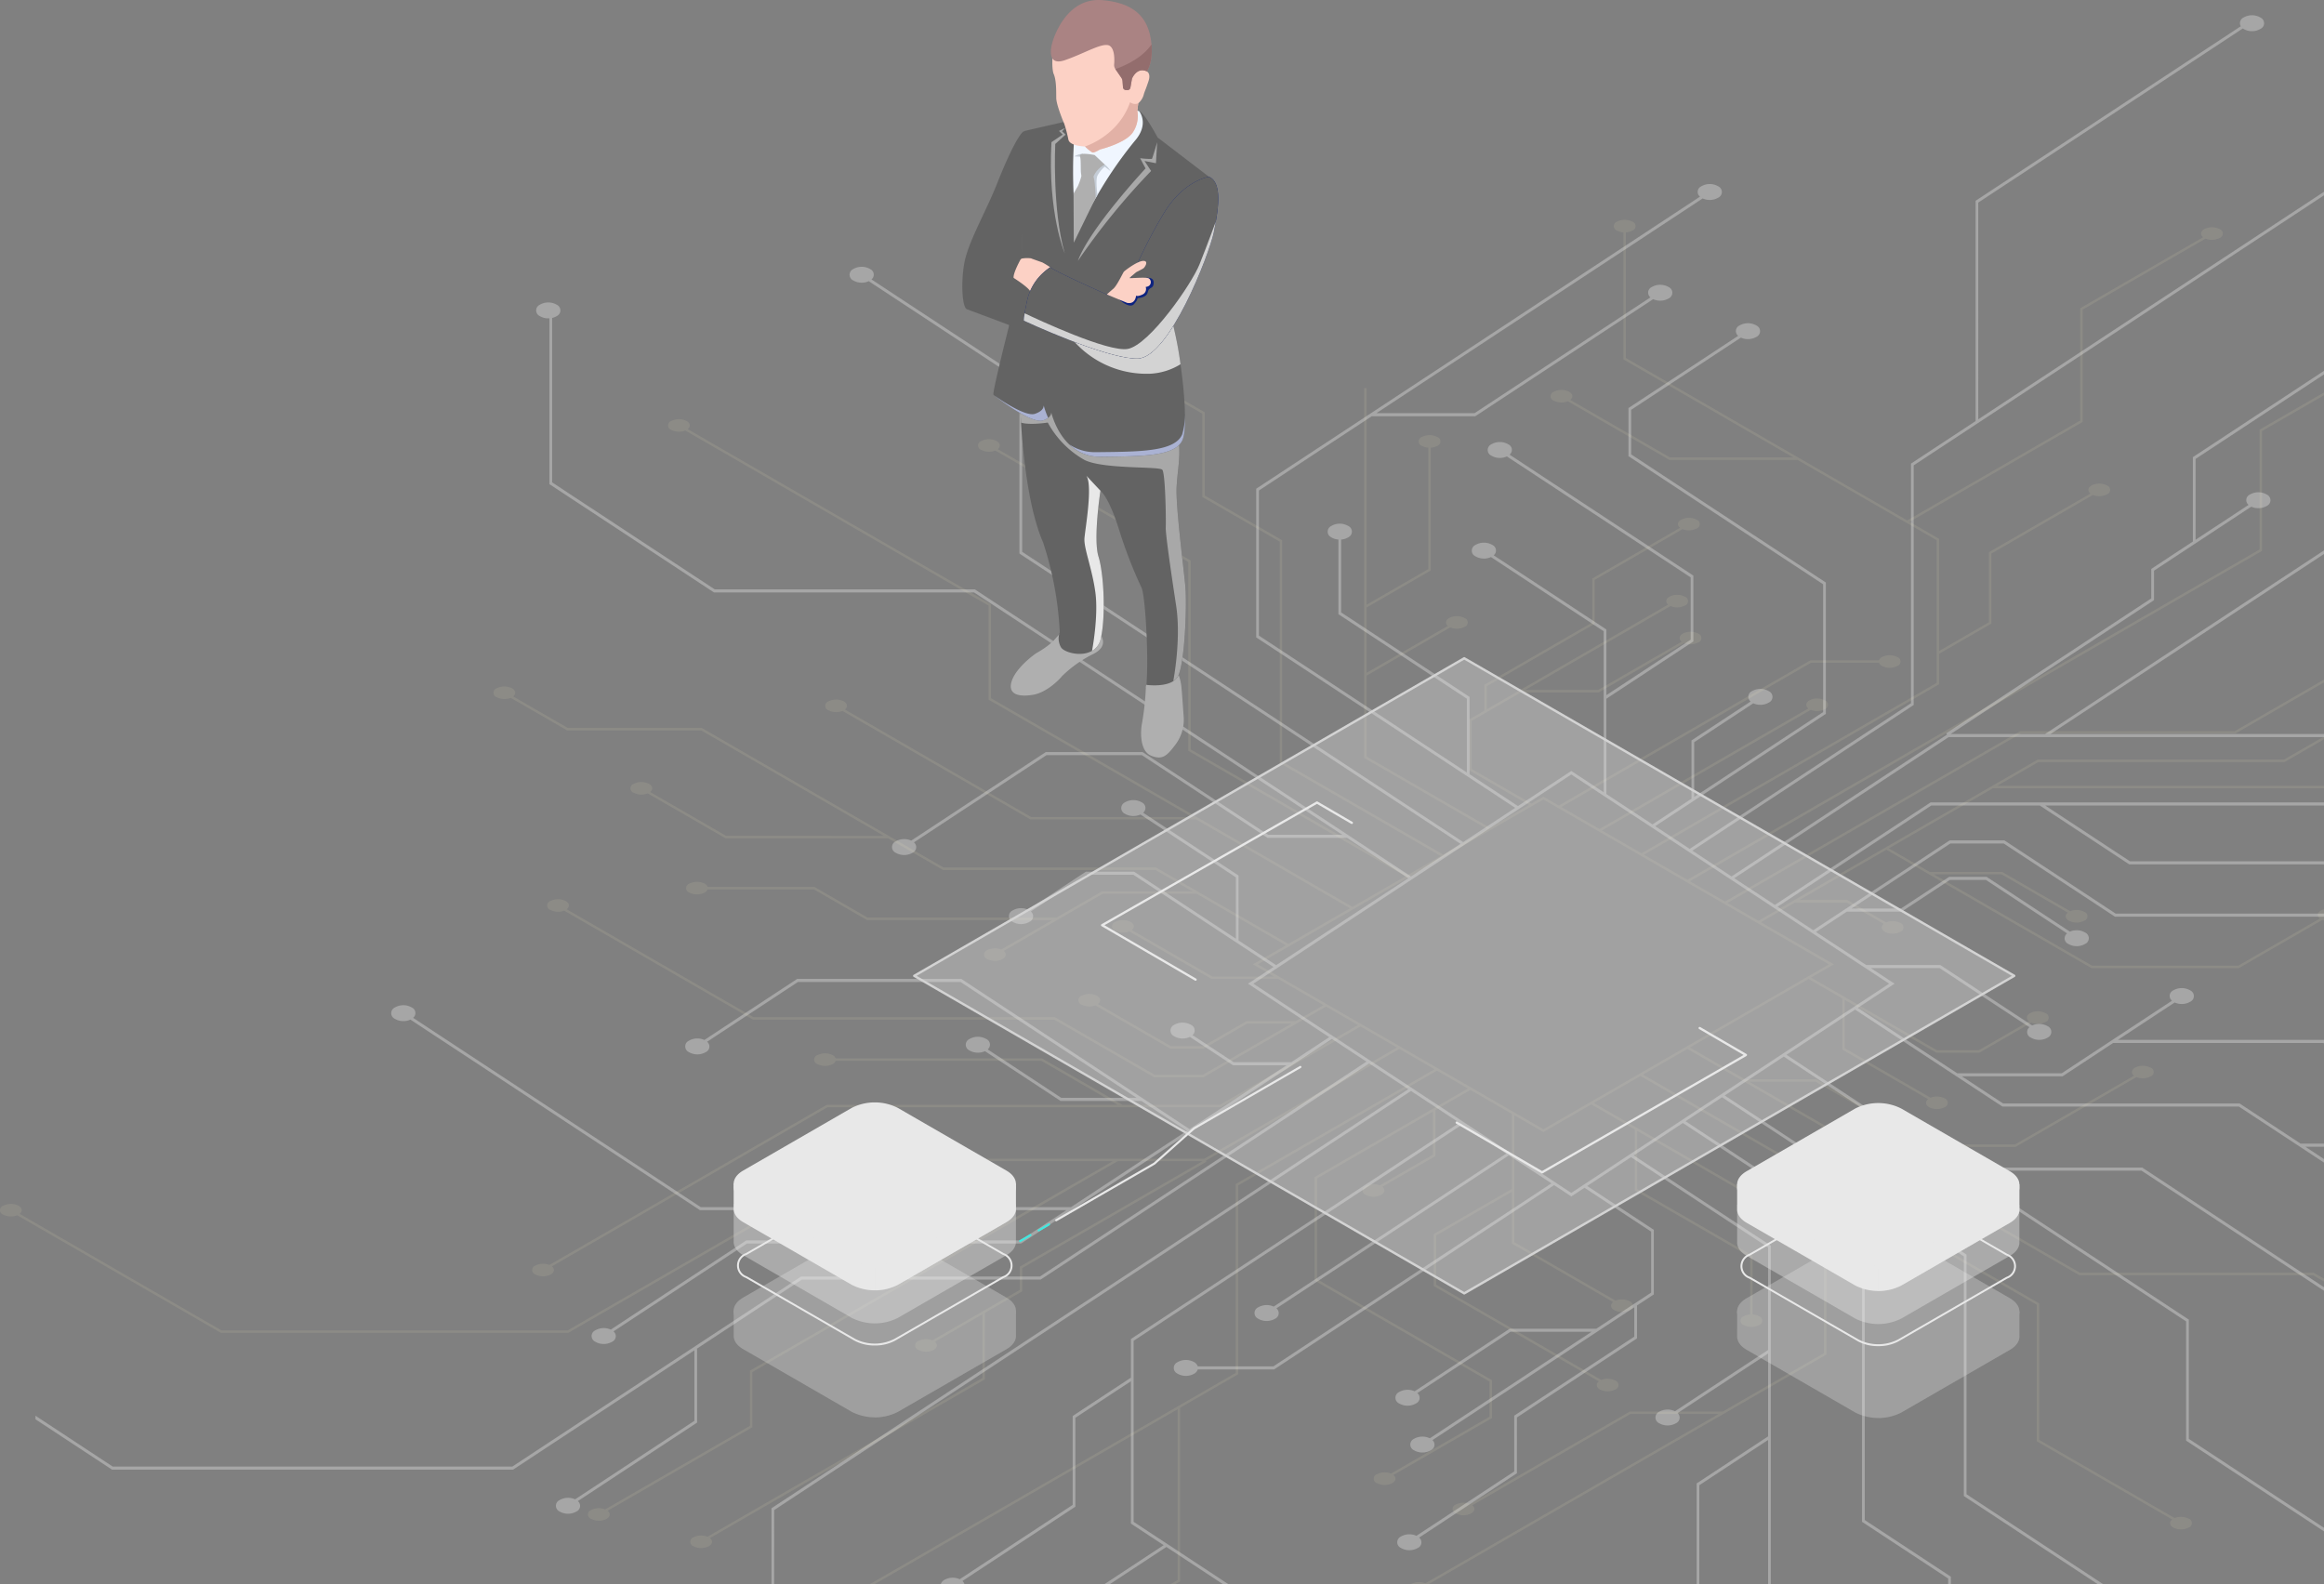 <svg xmlns="http://www.w3.org/2000/svg" width="615.607" height="419.604" viewBox="0 0 615.607 419.604">
  <rect x="0" y="0" width="615.607" height="419.604" fill="#808080" stroke="none"/>
  <g id="Grupo_134867" data-name="Grupo 134867" transform="translate(12461.94 13348)">
    <path id="Trazado_191891" data-name="Trazado 191891" d="M1232.372,53.554a4.468,4.468,0,0,0-4.536,0,1.629,1.629,0,0,0-.7,2.292l-70.244,46.233v58.358L1139.776,171.7l0,63.477-58.619,38.58-9.133-6.011,45.2-29.751V203.2l-.18-.119-51.393-33.824v-11.8l29.065-19.129a4.51,4.51,0,0,0,4.141-.213,1.655,1.655,0,0,0,0-2.985,4.468,4.468,0,0,0-4.536,0,1.614,1.614,0,0,0-.323,2.725l-29.065,19.129v12.745l.18.119,51.393,33.826v33.851L1082.351,260V245.5l15.657-10.3a4.51,4.51,0,0,0,4.141-.213,1.656,1.656,0,0,0,0-2.985,4.463,4.463,0,0,0-4.537,0,1.614,1.614,0,0,0-.323,2.725l-15.657,10.306v15.441l-10.331,6.8-12.215-8.039V233.986l23.04-15.165V201.369l-.179-.119-48.5-31.922a1.615,1.615,0,0,0-.323-2.725,4.465,4.465,0,0,0-4.537,0,1.655,1.655,0,0,0,0,2.985,4.509,4.509,0,0,0,4.141.213l48.682,32.039v16.508l-22.321,14.69v-17.4l-.18-.119-29.675-19.53a1.616,1.616,0,0,0-.322-2.726,4.471,4.471,0,0,0-4.538,0,1.656,1.656,0,0,0,0,2.986,4.516,4.516,0,0,0,4.141.213l29.855,19.648V258.76l-8.58-5.647-14.135,9.3-12.8-8.426V233.514l-.179-.119-33.85-22.278v-19.3a4.027,4.027,0,0,0,1.909-.6,1.655,1.655,0,0,0,0-2.985,4.465,4.465,0,0,0-4.537,0,1.655,1.655,0,0,0,0,2.985,4.024,4.024,0,0,0,1.91.6v19.777l.18.119,33.849,22.277v19.531l-55.088-36.257V178.828l29.877-19.664h27.418l.084-.055,47.047-30.963a4.509,4.509,0,0,0,4.141-.213,1.656,1.656,0,0,0,0-2.986,4.47,4.47,0,0,0-4.537,0,1.616,1.616,0,0,0-.324,2.726l-46.6,30.673H998.165l86.43-56.883a4.509,4.509,0,0,0,4.141-.213,1.656,1.656,0,0,0,0-2.986,4.476,4.476,0,0,0-4.537,0,1.615,1.615,0,0,0-.323,2.726l-117.55,77.367v39.378l.179.119,68.432,45.038-13.774,9.065L904.329,195.061V149.178l-.18-.119-39.732-26.15a1.615,1.615,0,0,0-.323-2.725,4.465,4.465,0,0,0-4.537,0,1.655,1.655,0,0,0,0,2.985,4.51,4.51,0,0,0,4.141.213l39.912,26.268v45.883l.18.119,116.654,76.776-13.113,8.63-115.54-76.044h-68.9l-43.065-28.343V133.116a3.742,3.742,0,0,0,1.246-.5,1.655,1.655,0,0,0,0-2.985,4.47,4.47,0,0,0-4.537,0,1.655,1.655,0,0,0,0,2.985,4.28,4.28,0,0,0,2.573.6v43.929l.18.119,43.41,28.571h68.9l97.536,64.192H969.515l-33.288-21.91H910.585l-.083.055-35.562,23.4a4.513,4.513,0,0,0-4.141.213,1.656,1.656,0,0,0,0,2.986,4.471,4.471,0,0,0,4.537,0,1.615,1.615,0,0,0,.322-2.726l35.12-23.114h25.256l33.289,21.91h21.054l16.237,10.686-35,23.035-9.953-6.55V280.823L936.38,264.184a1.615,1.615,0,0,0-.322-2.726,4.47,4.47,0,0,0-4.537,0,1.656,1.656,0,0,0,0,2.986,4.515,4.515,0,0,0,4.142.213L960.943,281.3v16.246L933.982,279.8H921.215l-.083.055L905.911,289.87a4.511,4.511,0,0,0-4.142.213,1.655,1.655,0,0,0,0,2.985,4.47,4.47,0,0,0,4.537,0,1.615,1.615,0,0,0,.322-2.726l14.779-9.726h12.382L970.9,305.039l-6.741,4.436,21.512,14.158L975.6,330.263H960.361l-10.9-7.174a1.614,1.614,0,0,0-.363-2.693,4.471,4.471,0,0,0-4.537,0,1.655,1.655,0,0,0,0,2.985,4.5,4.5,0,0,0,4.191.187l11.417,7.514h14.183l-25.689,16.906-60.442-39.78H844.73l-.084.055L820.161,324.38a4.512,4.512,0,0,0-4.142.213,1.656,1.656,0,0,0,0,2.986,4.476,4.476,0,0,0,4.537,0,1.615,1.615,0,0,0,.322-2.726l24.045-15.825h43.1l46.617,30.681H914.692l-19.5-12.836a1.615,1.615,0,0,0-.322-2.726,4.47,4.47,0,0,0-4.537,0,1.656,1.656,0,0,0,0,2.987,4.509,4.509,0,0,0,4.141.213L914.5,340.527h21.391l12.055,7.934-30.686,20.2H819.189L743,318.514a1.614,1.614,0,0,0-.322-2.725,4.468,4.468,0,0,0-4.537,0,1.655,1.655,0,0,0,0,2.985,4.511,4.511,0,0,0,4.142.213L819,369.477h97.018l-12.174,8.011H831.246l-.083.054-35.8,23.562a4.512,4.512,0,0,0-4.142.213,1.655,1.655,0,0,0,0,2.985,4.471,4.471,0,0,0,4.537,0,1.615,1.615,0,0,0,.322-2.726l35.359-23.27h72.6l.083-.055,82.268-54.146,9.134,6.012-86.495,56.925H845.771l-.083.055-76.405,50.286H663.432l-20.461-13.466v.946L663.24,438.2H769.476l.083-.054,47.948-31.558v18.678l-31.6,20.8a4.515,4.515,0,0,0-4.142.212,1.656,1.656,0,0,0,0,2.986,4.47,4.47,0,0,0,4.537,0,1.616,1.616,0,0,0,.323-2.726l31.6-20.8V406.227h-.165l27.9-18.366H909.22l.083-.054,86.935-57.217,10.374,6.829L837.926,448.438V468.5h.718V448.911l168.686-111.02,12.819,8.437L933.135,403.6v10.238l-15.427,10.154v23.547l-29.918,19.689a4.513,4.513,0,0,0-4.141.213,2.04,2.04,0,0,0-.867,1.06h6.256a1.839,1.839,0,0,0-.529-.8l29.918-19.69V424.462l14.709-9.682v37.709l8.681,5.714-15.643,10.3h1.436l14.926-9.823L957.46,468.5H958.9l-25.043-16.481V404.07l87.015-57.269,11.669,7.68-61.579,40.527a4.509,4.509,0,0,0-4.141.213,1.655,1.655,0,0,0,0,2.985,4.468,4.468,0,0,0,4.536,0,1.615,1.615,0,0,0,.323-2.726l61.578-40.528,11.266,7.415-73.659,48.478h-20.02a2.028,2.028,0,0,0-.878-1.083,4.469,4.469,0,0,0-4.536,0,1.656,1.656,0,0,0,0,2.986,4.468,4.468,0,0,0,4.536,0,2.038,2.038,0,0,0,.879-1.085h20.211l.084-.054,74.1-48.771,4.549,2.993,3.5-2.3,17.649,11.615v16.166l-14.58,9.6v-.044h-22.88l-.083.054-25.106,16.524a4.511,4.511,0,0,0-4.142.213,1.655,1.655,0,0,0,0,2.985,4.47,4.47,0,0,0,4.538,0,1.615,1.615,0,0,0,.322-2.726l24.664-16.233h21.51l-42.865,28.212a4.5,4.5,0,0,0-4.231.165,1.655,1.655,0,0,0,0,2.985,4.47,4.47,0,0,0,4.537,0,1.614,1.614,0,0,0,.395-2.667l53.466-35.188v7.779L1034.67,423.9v14.781l-25.9,17.046a4.514,4.514,0,0,0-4.142.212,1.656,1.656,0,0,0,0,2.986,4.468,4.468,0,0,0,4.536,0,1.615,1.615,0,0,0,.323-2.726l25.9-17.045V424.375l31.809-20.936v-8.723l4.456-2.932v-17.11l-17.65-11.615,11.6-7.633,36.315,23.9V406.5l-24.66,16.229a4.5,4.5,0,0,0-4.231.165,1.656,1.656,0,0,0,0,2.986,4.472,4.472,0,0,0,4.537,0,1.615,1.615,0,0,0,.4-2.667l23.957-15.766v21.949l-18.927,12.456V468.5h.719V442.32l18.208-11.984V468.5h.718l0-89.646-36.316-23.9,13.023-8.571,47.464,31.239,0,74.4,22.816,15.017V468.5h.718V466.56l-22.816-15.016,0-74.4-47.464-31.239,9.653-6.353,64.056,42.16v63.477l35.414,23.307h1.437l-36.132-23.779V381.241l-64.057-42.158,15.644-10.3,106.576,70.143v31.587l36.525,24.039v-.945l-35.807-23.567V398.457L1153.424,359h47.409l48.344,31.818v-.946l-48.152-31.691H1152.18l-45.386-29.87,18.182-11.965,39.012,25.677h62.641l22.547,14.839v-.946l-4.942-3.252h4.942v-.819h-6.186l-16.168-10.641h-62.641l-10.917-7.186H1179.9l.083-.055,13.359-8.791h55.656l.184.121v-.94h-54.595l15.038-9.9a4.511,4.511,0,0,0,4.142-.213,1.655,1.655,0,0,0,0-2.985,4.47,4.47,0,0,0-4.537,0,1.615,1.615,0,0,0-.322,2.726L1179.7,333.2H1152.02l-26.327-17.327,9.729-6.4-6.259-4.12h18.2l23.788,15.654a1.615,1.615,0,0,0,.322,2.726,4.469,4.469,0,0,0,4.537,0,1.655,1.655,0,0,0,0-2.985,4.512,4.512,0,0,0-4.142-.213l-24.313-16h-19.634l-13.313-8.762,8.188-5.388h14.523l12.768-8.4h9.528l21.517,14.162a1.618,1.618,0,0,0,.266,2.772,4.476,4.476,0,0,0,4.538,0,1.656,1.656,0,0,0,0-2.986,4.524,4.524,0,0,0-4.073-.25L1159.8,281.162h-9.913l-12.768,8.4h-13.086l26.174-17.227h14.133l29.459,19.388h55.375v-.819h-55.183l-29.459-19.388h-14.517l-.084.055L1113.888,295.3l-9.459-6.225,40.733-26.808h28.73l23.7,15.6h51.583v-.819h-51.391l-22.457-14.781h73.848v-.819H1144.97l-.083.055-41.176,27.1-10.745-7.073,56.8-37.383h99.411v-.819h-72.443l72.443-47.679V194.7L1175.3,243.327h-25.01l53.855-35.445V200.07l25.769-16.959a4.509,4.509,0,0,0,4.141-.213,1.655,1.655,0,0,0,0-2.985,4.471,4.471,0,0,0-4.538,0,1.615,1.615,0,0,0-.323,2.726l-14.032,9.235V170.464l34.013-22.385v-.947l-34.732,22.86v22.353l-11.019,7.253v7.812l-54.3,35.735.181.356-57.063,37.556-10.374-6.828,58.619-38.581,0-63.477,108.683-71.529V99.7l-91.57,60.267V102.552l70.085-46.126c.049.038.088.079.143.115a4.468,4.468,0,0,0,4.536,0A1.656,1.656,0,0,0,1232.372,53.554Zm-98.386,255.918-84.2,55.416-84.2-55.414,84.2-55.416Z" transform="translate(-13095.51 -13396.895)" fill="#afafaf" opacity="0.8"/>
    <path id="Trazado_191892" data-name="Trazado 191892" d="M1324.077,145.715l-17.062,9.852v31.74l-151.565,87.5-11.517-6.649,78.183-45.139v-8.07l13.861-8V188.39l26.879-15.52a4.563,4.563,0,0,0,3.722-.167,1.243,1.243,0,0,0,0-2.354,4.509,4.509,0,0,0-4.077,0c-1.015.586-1.106,1.5-.29,2.148l-26.88,15.52v18.56l-13.215,7.63V184.487l-.161-.093-7.639-4.41,45.831-26.461V123.765l32.559-18.8a4.56,4.56,0,0,0,3.723-.167,1.243,1.243,0,0,0,0-2.354,4.509,4.509,0,0,0-4.077,0c-1.015.586-1.106,1.5-.29,2.148l-32.559,18.8v29.758l-45.831,26.46-74.511-43.02V103.3a3.991,3.991,0,0,0,1.716-.469,1.243,1.243,0,0,0,0-2.354,4.509,4.509,0,0,0-4.077,0,1.243,1.243,0,0,0,0,2.354,3.99,3.99,0,0,0,1.715.469v33.66l.161.093,44.819,25.876H1150.83l-26.41-15.249c.815-.651.724-1.562-.29-2.148a4.509,4.509,0,0,0-4.077,0,1.243,1.243,0,0,0,0,2.354,4.559,4.559,0,0,0,3.722.167l26.882,15.521h33.938v-.009l36.875,21.29V222.65l-78.183,45.139-10.483-6.052,55.327-31.945a4.557,4.557,0,0,0,3.721-.167,1.243,1.243,0,0,0,0-2.354,4.505,4.505,0,0,0-4.077,0c-1.015.585-1.106,1.5-.29,2.148l-55.328,31.944-10.122-5.844,66.184-38.21H1206.2a1.654,1.654,0,0,0,.789.855,4.508,4.508,0,0,0,4.077,0,1.243,1.243,0,0,0,0-2.354,4.509,4.509,0,0,0-4.077,0,1.663,1.663,0,0,0-.789.855h-18.161l-.075.044-66.581,38.439-4.086-2.359-.161.092-2.983,1.723-15.857-9.155V232.708l13.1-7.565v.035h20.557l22.632-13.067a4.557,4.557,0,0,0,3.721-.168,1.242,1.242,0,0,0,0-2.353,4.507,4.507,0,0,0-4.076,0c-1.016.586-1.107,1.5-.291,2.148l-22.159,12.795h-19.324l38.512-22.236a4.544,4.544,0,0,0,3.8-.13,1.242,1.242,0,0,0,0-2.353,4.5,4.5,0,0,0-4.077,0c-.99.571-1.108,1.455-.356,2.1L1102.3,229.65V223.52l28.581-16.5V195.368l23.271-13.434a4.561,4.561,0,0,0,3.721-.168,1.242,1.242,0,0,0,0-2.353,4.5,4.5,0,0,0-4.077,0c-1.015.585-1.106,1.5-.29,2.148L1130.24,195v11.65l-28.582,16.5v6.877l-4,2.312v13.486l15.856,9.155-10.419,6.016-32.63-18.839V220.737l22.156-12.791a4.541,4.541,0,0,0,3.8-.13,1.242,1.242,0,0,0,0-2.353,4.506,4.506,0,0,0-4.076,0c-.991.571-1.108,1.455-.356,2.1l-21.525,12.427v-17.3l17.007-9.817V160.33a4.006,4.006,0,0,0,1.716-.47,1.243,1.243,0,0,0,0-2.354,4.508,4.508,0,0,0-4.077,0,1.243,1.243,0,0,0,0,2.354,4.007,4.007,0,0,0,1.716.47V192.5l-16.361,9.444V144.562h-.645l0,97.964,32.628,18.839-11.7,6.755L1048.1,243.5V184.859l-20.5-11.836V150.967l-18.1-10.451c.815-.651.724-1.563-.29-2.149a4.508,4.508,0,0,0-4.077,0,1.243,1.243,0,0,0,0,2.354,4.557,4.557,0,0,0,3.721.167l18.1,10.451V173.4l20.5,11.835v58.64l42.644,24.622-8.671,5.007-57.555-33.23V190.239l-.161-.093-50.945-29.413c.817-.651.726-1.563-.29-2.149a4.506,4.506,0,0,0-4.076,0,1.242,1.242,0,0,0,0,2.354,4.561,4.561,0,0,0,3.721.168l51.106,29.505v50.032l.161.093,57.392,33.137-14.054,8.114L970.968,226.7V201.806l-.161-.093L890.64,155.427c.815-.651.725-1.563-.29-2.148a4.5,4.5,0,0,0-4.077,0,1.242,1.242,0,0,0,0,2.353,4.557,4.557,0,0,0,3.721.168l80.329,46.377v24.9l.161.093,53.7,31H981.588L932.278,229.7c.817-.651.726-1.563-.29-2.149a4.506,4.506,0,0,0-4.076,0,1.242,1.242,0,0,0,0,2.354,4.557,4.557,0,0,0,3.721.167l49.783,28.743H1025.3l40.78,23.544-16.335,9.432-35.052-20.238H958.41l-64.015-36.959H858.882L844.4,226.235c.815-.651.724-1.562-.29-2.148a4.508,4.508,0,0,0-4.077,0,1.243,1.243,0,0,0,0,2.354,4.561,4.561,0,0,0,3.721.167l14.952,8.632h35.513l48.371,27.927H900.812l-20.121-11.617c.815-.651.724-1.563-.29-2.149a4.509,4.509,0,0,0-4.077,0,1.243,1.243,0,0,0,0,2.354,4.562,4.562,0,0,0,3.721.168l20.594,11.889h43.072l14.526,8.386h56.282l9.808,5.663H1000.4l-.074.043-12,6.93H938.317l-14.107-8.144H895.923a1.652,1.652,0,0,0-.789-.853,4.506,4.506,0,0,0-4.076,0,1.242,1.242,0,0,0,0,2.353,4.5,4.5,0,0,0,4.076,0,1.652,1.652,0,0,0,.789-.853h28.114l14.106,8.144h49.062l-13.512,7.8a4.559,4.559,0,0,0-3.722.167,1.243,1.243,0,0,0,0,2.354,4.509,4.509,0,0,0,4.077,0c1.015-.586,1.106-1.5.291-2.148l26.234-15.148h24.872l23.653,13.657-8.741,5.046.485.28,5.139,2.967h-16.349l-21.372-12.34c.815-.651.724-1.563-.291-2.148a4.5,4.5,0,0,0-4.076,0,1.242,1.242,0,0,0,0,2.353,4.559,4.559,0,0,0,3.72.168L1029.46,301.1h17.64l11.962,6.906-7.356,4.248h-13.048l-.075.043-11.4,6.58h-8.561l-19.333-11.161c.867-.653.8-1.588-.238-2.185a4.5,4.5,0,0,0-4.077,0,1.242,1.242,0,0,0,0,2.353,4.571,4.571,0,0,0,3.658.2l19.818,11.441h8.906l.075-.043,11.4-6.58h11.756l-23.516,13.577h-12.7L987.906,311.2H908.087l-49.51-28.584c.857-.652.782-1.582-.249-2.178a4.506,4.506,0,0,0-4.076,0,1.242,1.242,0,0,0,0,2.354,4.561,4.561,0,0,0,3.669.191l49.991,28.863h79.819l26.469,15.28h13.045l.074-.043,32.391-18.7,8.5,4.905-36.6,21.131H1005.8l-21.3-12.3H929.842a1.652,1.652,0,0,0-.789-.853,4.506,4.506,0,0,0-4.076,0,1.242,1.242,0,0,0,0,2.353,4.5,4.5,0,0,0,4.076,0,1.653,1.653,0,0,0,.789-.853h54.483l20.177,11.65H927.484l-.074.043-73.4,42.377a4.561,4.561,0,0,0-3.721.167,1.242,1.242,0,0,0,0,2.354,4.506,4.506,0,0,0,4.076,0c1.015-.586,1.107-1.5.291-2.148l73-42.147h104.123l.075-.043,37-21.36,9.654,5.573L1027.471,348.7H937.607l-.074.043-78.692,45.433H767.153l-53.471-30.872c.815-.651.724-1.562-.291-2.148a4.506,4.506,0,0,0-4.076,0,1.242,1.242,0,0,0,0,2.354,4.556,4.556,0,0,0,3.721.167l53.944,31.145h92.034l.076-.044,78.69-45.433h65.458L907.122,404.84v14.608L868.78,441.584a4.554,4.554,0,0,0-3.72.168,1.242,1.242,0,0,0,0,2.353,4.5,4.5,0,0,0,4.076,0c1.016-.586,1.106-1.5.29-2.148l38.34-22.135V405.213l96.765-55.866H1027l-48.386,27.937v6.157L955.46,396.808a4.557,4.557,0,0,0-3.721.167,1.242,1.242,0,0,0,0,2.354,4.506,4.506,0,0,0,4.076,0c1.016-.586,1.107-1.5.291-2.149l12.606-7.278v16.873l-72.83,42.049a4.561,4.561,0,0,0-3.721.167,1.242,1.242,0,0,0,0,2.354,4.507,4.507,0,0,0,4.076,0c1.016-.586,1.107-1.5.29-2.148l72.832-42.049V389.529l9.9-5.716v-6.157l48.784-28.166-.161-.28,51.271-29.6,9.32,5.381L1035.8,355.4V405.43l-96.871,55.927h1.292l80.2-46.3V460.3l-1.828,1.055h1.292l1.18-.682v-46l15.376-8.876V355.771l52.669-30.409,8.206,4.738-40.614,23.448v27.428l.161.093,46.177,26.66v9.3l-26.116,15.076a4.563,4.563,0,0,0-3.72.168,1.243,1.243,0,0,0,0,2.354,4.509,4.509,0,0,0,4.077,0c1.015-.586,1.106-1.5.29-2.149l26.115-15.076V407.355l-.161-.093L1057.356,380.6V353.921l30.687-17.716V347.63l-14.069,8.122a4.554,4.554,0,0,0-3.72.168,1.242,1.242,0,0,0,0,2.353,4.5,4.5,0,0,0,4.076,0c1.015-.586,1.106-1.5.291-2.148L1088.689,348V335.832l9.282-5.359,10.975,6.336v19.9l-20.7,11.952v13.758l.162.093,43.579,25.16c-.815.651-.724,1.563.29,2.149a4.505,4.505,0,0,0,4.077,0,1.242,1.242,0,0,0,0-2.353,4.557,4.557,0,0,0-3.721-.168l-43.741-25.253V369.033l20.055-11.578V371.17l26.823,15.487c-.814.651-.723,1.562.292,2.148a4.508,4.508,0,0,0,4.077,0,1.242,1.242,0,0,0,0-2.353,4.552,4.552,0,0,0-3.721-.168L1109.591,370.8V337.182l7.707,4.45.162-.092L1130,334.3l11.5,6.641v16.14l30.574,17.652v15.214a3.99,3.99,0,0,0-1.716.47,1.242,1.242,0,0,0,0,2.353,4.5,4.5,0,0,0,4.077,0,1.242,1.242,0,0,0,0-2.353,3.991,3.991,0,0,0-1.716-.47V374.36l-30.576-17.652V341.314l49.5,28.577v30.292l-26.845,15.5h-24.635l-.074.043-42.272,24.407a4.557,4.557,0,0,0-3.721.167,1.243,1.243,0,0,0,0,2.354,4.508,4.508,0,0,0,4.077,0c1.015-.586,1.106-1.5.29-2.148l41.874-24.177h23.342l-77.656,44.835a4.557,4.557,0,0,0-3.721.168c-.015.009-.024.02-.039.028h4.715l105.311-60.8V369.518l-.161-.093-61.485-35.5,12.373-7.144L1248,387.39v36.165l35.86,20.7c-.815.651-.724,1.562.29,2.148a4.508,4.508,0,0,0,4.077,0,1.243,1.243,0,0,0,0-2.354,4.561,4.561,0,0,0-3.721-.168l-35.861-20.7V387.016l-.162-.093-104.812-60.514,11.78-6.8,103.813,59.937h61.91l2.906,1.677v-.745l-2.732-1.578h-61.91L1171.8,328.3h17.626l29.91,17.268h23.038l.075-.043L1274.4,327.08a4.557,4.557,0,0,0,3.721-.168,1.243,1.243,0,0,0,0-2.354,4.509,4.509,0,0,0-4.077,0c-1.015.586-1.106,1.5-.29,2.149L1242.2,344.924H1219.51l-29.91-17.268h-18.917l-14.588-8.423,31.446-18.155,8.942,5.162v13.551l22.716,13.115c-.815.651-.724,1.562.29,2.148a4.509,4.509,0,0,0,4.077,0,1.243,1.243,0,0,0,0-2.354,4.562,4.562,0,0,0-3.721-.167l-22.716-13.115V306.614l24.224,13.986h11.471l.075-.043,13.677-7.9a4.562,4.562,0,0,0,3.72-.168,1.243,1.243,0,0,0,0-2.354,4.508,4.508,0,0,0-4.077,0c-1.015.586-1.106,1.5-.29,2.149l-13.278,7.666h-11.125l-33.34-19.249,6.056-3.5-.484-.281-18.845-10.879,9.05-5.225h13.686l9.793,5.655c-.78.648-.675,1.544.327,2.123a4.5,4.5,0,0,0,4.076,0,1.242,1.242,0,0,0,0-2.353,4.546,4.546,0,0,0-3.764-.147l-10.259-5.922h-12.742l23.08-13.326,54.306,31.354h39.076l.075-.043,22-12.7a4.251,4.251,0,0,0,.455.127v-2.97a3.5,3.5,0,0,0-.811.321c-1.015.586-1.106,1.5-.29,2.148l-21.6,12.473h-38.73l-41.882-24.181h17.926L1256.21,283.5c-.815.651-.724,1.563.29,2.148a4.5,4.5,0,0,0,4.077,0,1.242,1.242,0,0,0,0-2.353,4.557,4.557,0,0,0-3.721-.168l-18-10.39h-19.217l-10.833-6.255,27.57-15.917h87.7v-.646H1237.5l10.936-6.314h65.227l.075-.043,10.341-5.971v-.746l-10.589,6.113h-65.226l-.075.043-73.919,42.677-8.205-4.737,77.713-44.867h56.835l.075-.043,23.392-13.506v-.745l-23.639,13.648H1243.6l-.075.043-78.112,45.1-9.32-5.381,151.563-87.506v-31.74l16.417-9.479ZM1192.953,297.209,1117.3,340.887l-75.65-43.676,75.652-43.678Z" transform="translate(-13170.41 -13389.754)" fill="#fff2bf" opacity="0.1"/>
    <g id="Grupo_134800" data-name="Grupo 134800" transform="translate(-12219.764 -13173.615)" opacity="0.67">
      <path id="Trazado_192093" data-name="Trazado 192093" d="M1064.43,369.063,918.739,284.948l145.686-84.112,145.69,84.115L1071.259,365.12Z" transform="translate(-918.739 -200.836)" fill="#e8e8e8" opacity="0.477" style="isolation: isolate"/>
    </g>
    <g id="Grupo_134801" data-name="Grupo 134801" transform="translate(-12220.078 -13173.93)">
      <path id="Trazado_192094" data-name="Trazado 192094" d="M1064.47,369.416a.3.3,0,0,1-.156-.042L918.624,285.261a.313.313,0,0,1-.115-.428.309.309,0,0,1,.115-.116L1064.309,200.6a.317.317,0,0,1,.313,0l145.69,84.115a.314.314,0,0,1,0,.544l-145.685,84.112A.3.3,0,0,1,1064.47,369.416ZM919.408,284.989l145.062,83.749,145.058-83.751-145.062-83.748Z" transform="translate(-918.466 -200.563)" fill="#d3d3d3"/>
    </g>
    <path id="Trazado_191914" data-name="Trazado 191914" d="M986.729,281.252a.309.309,0,0,1-.153-.042L961.84,266.8a.3.3,0,0,1,0-.525l56.911-32.487a.3.3,0,0,1,.3,0l9.228,5.376a.3.3,0,0,1,.108.415.3.3,0,0,1-.415.109L1018.9,234.4l-56.3,32.139,24.282,14.148a.3.3,0,0,1-.153.566Z" transform="translate(-13131.985 -13369.458)" fill="#e8e8e8"/>
    <path id="Trazado_191915" data-name="Trazado 191915" d="M1066.154,324.446a.3.3,0,0,1-.153-.041l-22.612-13.177a.3.3,0,1,1,.306-.524l22.46,13.087,53.381-30.745-11.778-6.862a.3.3,0,1,1,.305-.524l12.232,7.125a.306.306,0,0,1,0,.526l-53.988,31.095A.313.313,0,0,1,1066.154,324.446Z" transform="translate(-13119.611 -13361.587)" fill="#e8e8e8"/>
    <path id="Trazado_191916" data-name="Trazado 191916" d="M951.423,335.746a.282.282,0,0,1-.141-.526l25.976-14.986,10.506-9.329,28.193-16.283a.282.282,0,1,1,.283.488L988.1,311.359l-10.507,9.33-26.025,15.019A.281.281,0,0,1,951.423,335.746Z" transform="translate(-13133.586 -13360.227)" fill="#e8e8e8"/>
    <path id="Trazado_191917" data-name="Trazado 191917" d="M947.406,332.935a.282.282,0,0,1-.142-.526L950,330.825a.282.282,0,0,1,.283.488l-2.735,1.584A.288.288,0,0,1,947.406,332.935Z" transform="translate(-13134.196 -13354.732)" fill="#42e8e0"/>
    <path id="Trazado_191918" data-name="Trazado 191918" d="M943.137,335.391a.282.282,0,0,1-.142-.526l2.735-1.584a.282.282,0,1,1,.283.488l-2.735,1.584A.288.288,0,0,1,943.137,335.391Z" transform="translate(-13134.844 -13354.36)" fill="#42e8e0"/>
    <g id="Grupo_134768" data-name="Grupo 134768" transform="translate(-12267.605 -13055.981)">
      <g id="Grupo_134760" data-name="Grupo 134760" transform="translate(0 33.647)" opacity="0.3">
        <path id="Trazado_192241" data-name="Trazado 192241" d="M951.974,357.645V351.13l-1.8-1c-.509,3.075-4.128,5.1-7.153,5.523l-20.6,12.048-8.993,3.248-28.7-14.813.663-.384c-2.453-1.145-3.774-3.766-5.1-6.158l-1.933,1.153-1.148.322v6.682h0c0,1.277.842,2.553,2.526,3.525l28.756,16.6a13.513,13.513,0,0,0,12.212,0l28.756-16.6c1.656-.957,2.5-2.208,2.525-3.463,0-.056,0-.113,0-.168Z" transform="translate(-877.201 -329.545)" fill="#e8e8e8"/>
        <path id="Trazado_192242" data-name="Trazado 192242" d="M938.094,355.568l-20.6,12.048-7.827,2.826v8.81a12.485,12.485,0,0,0,6.107-1.458l28.756-16.6c1.656-.957,2.5-2.208,2.525-3.463,0-.056,0-.113,0-.168h0v-6.515l-1.647-.916h-.172C944.668,353.159,941.091,355.15,938.094,355.568Z" transform="translate(-872.275 -329.463)" fill="#e8e8e8" opacity="0.3"/>
        <g id="Grupo_134758" data-name="Grupo 134758" transform="translate(0.001)">
          <path id="Trazado_192243" data-name="Trazado 192243" d="M908.482,373.9l-28.756-16.6c-3.367-1.944-3.367-5.107,0-7.051l28.754-16.6a13.514,13.514,0,0,1,12.212,0l28.757,16.6c3.366,1.944,3.366,5.107,0,7.05l-28.756,16.6A13.514,13.514,0,0,1,908.482,373.9Z" transform="translate(-877.202 -332.186)" fill="#e8e8e8"/>
        </g>
        <g id="Grupo_134759" data-name="Grupo 134759" transform="translate(0.001)" opacity="0.3">
          <path id="Trazado_192244" data-name="Trazado 192244" d="M908.482,373.9l-28.756-16.6c-3.367-1.944-3.367-5.107,0-7.051l28.754-16.6a13.514,13.514,0,0,1,12.212,0l28.757,16.6c3.366,1.944,3.366,5.107,0,7.05l-28.756,16.6A13.514,13.514,0,0,1,908.482,373.9Z" transform="translate(-877.202 -332.186)" fill="#e8e8e8"/>
        </g>
      </g>
      <g id="Grupo_134767" data-name="Grupo 134767">
        <g id="Grupo_134766" data-name="Grupo 134766">
          <path id="Trazado_192245" data-name="Trazado 192245" d="M914.471,364.461a11.085,11.085,0,0,1-5.42-1.295l-28.756-16.6a3.474,3.474,0,0,1,0-6.549l28.755-16.6a12,12,0,0,1,10.84,0l28.756,16.6a3.473,3.473,0,0,1,0,6.549l-28.756,16.6A11.083,11.083,0,0,1,914.471,364.461Zm0-41.845a10.571,10.571,0,0,0-5.168,1.235l-28.756,16.6a2.983,2.983,0,0,0,0,5.676l28.756,16.6a11.429,11.429,0,0,0,10.334,0l28.756-16.6a2.984,2.984,0,0,0,0-5.676l-28.756-16.6A10.571,10.571,0,0,0,914.469,322.616Z" transform="translate(-877.083 -300.066)" fill="#e8e8e8"/>
          <g id="Grupo_134765" data-name="Grupo 134765">
            <path id="Trazado_192246" data-name="Trazado 192246" d="M951.974,336.469v-9.846l-1.8-1c-.509,3.074-4.128,5.1-7.153,5.521l-20.6,12.05-8.993,3.247-28.7-14.813.663-.382c-2.453-1.146-3.774-3.767-5.1-6.158l-1.933,1.152-1.148.322v10.014h0c0,1.276.842,2.552,2.526,3.524l28.756,16.6a13.514,13.514,0,0,0,12.212,0l28.756-16.6c1.656-.956,2.5-2.208,2.525-3.463,0-.056,0-.112,0-.168Z" transform="translate(-877.201 -299.616)" fill="#e8e8e8" opacity="0.4"/>
            <g id="Grupo_134764" data-name="Grupo 134764">
              <g id="Grupo_134763" data-name="Grupo 134763">
                <path id="Trazado_192247" data-name="Trazado 192247" d="M951.974,328.431v-6.515l-1.8-1c-.509,3.075-4.128,5.1-7.153,5.521l-20.6,12.05-8.993,3.247-28.7-14.811.663-.384c-2.453-1.146-3.774-3.767-5.1-6.158l-1.933,1.152-1.148.324v6.681h0c0,1.276.842,2.553,2.526,3.526l28.756,16.6a13.521,13.521,0,0,0,12.212,0l28.756-16.6c1.656-.956,2.5-2.207,2.525-3.463,0-.055,0-.112,0-.168Z" transform="translate(-877.201 -300.331)" fill="#e8e8e8"/>
                <path id="Trazado_192248" data-name="Trazado 192248" d="M938.094,326.353l-20.6,12.05-7.827,2.826v8.809a12.485,12.485,0,0,0,6.107-1.457l28.756-16.6c1.656-.956,2.5-2.207,2.525-3.463,0-.055,0-.112,0-.168l0,0v-6.515l-1.647-.916h-.172C944.668,323.944,941.091,325.936,938.094,326.353Z" transform="translate(-872.275 -300.249)" fill="#e8e8e8" opacity="0.3"/>
                <g id="Grupo_134761" data-name="Grupo 134761" transform="translate(0.001)">
                  <path id="Trazado_192249" data-name="Trazado 192249" d="M908.482,344.683l-28.756-16.6c-3.367-1.944-3.367-5.107,0-7.051l28.754-16.6a13.52,13.52,0,0,1,12.213,0l28.756,16.6c3.366,1.944,3.366,5.107,0,7.051l-28.756,16.6A13.513,13.513,0,0,1,908.482,344.683Z" transform="translate(-877.202 -302.972)" fill="#e8e8e8"/>
                </g>
                <g id="Grupo_134762" data-name="Grupo 134762" transform="translate(0.003 21.99)">
                  <path id="Trazado_192250" data-name="Trazado 192250" d="M949.449,325.185l-28.756,16.6a13.513,13.513,0,0,1-12.212,0l-28.755-16.6a4.539,4.539,0,0,1-2.495-3.12c-.2,1.409.632,2.856,2.495,3.931l28.755,16.6a13.514,13.514,0,0,0,12.212,0L949.449,326c1.861-1.076,2.692-2.523,2.495-3.931A4.539,4.539,0,0,1,949.449,325.185Z" transform="translate(-877.203 -322.065)" fill="#e8e8e8"/>
                </g>
              </g>
            </g>
          </g>
        </g>
      </g>
    </g>
    <g id="Grupo_134789" data-name="Grupo 134789" transform="translate(-12001.798 -13055.809)">
      <g id="Grupo_134781" data-name="Grupo 134781" transform="translate(0 33.647)" opacity="0.3">
        <path id="Trazado_192261" data-name="Trazado 192261" d="M1182.761,357.795v-6.514l-1.8-1c-.509,3.075-4.128,5.1-7.153,5.523l-20.6,12.048-8.993,3.248-28.7-14.813.663-.382c-2.453-1.146-3.774-3.767-5.1-6.158l-1.933,1.152-1.148.322V357.9h0c0,1.276.842,2.553,2.526,3.524l28.755,16.6a13.513,13.513,0,0,0,12.212,0l28.756-16.6c1.656-.956,2.5-2.208,2.525-3.463,0-.056,0-.112,0-.168Z" transform="translate(-1107.988 -329.695)" fill="#e8e8e8"/>
        <path id="Trazado_192262" data-name="Trazado 192262" d="M1168.881,355.718l-20.6,12.048-7.827,2.826v8.81a12.484,12.484,0,0,0,6.107-1.458l28.755-16.6c1.656-.956,2.5-2.208,2.525-3.463,0-.056,0-.112,0-.168h0V351.2l-1.647-.917h-.172C1175.455,353.309,1171.878,355.3,1168.881,355.718Z" transform="translate(-1103.062 -329.613)" fill="#e8e8e8" opacity="0.3"/>
        <g id="Grupo_134779" data-name="Grupo 134779" transform="translate(0.001)">
          <path id="Trazado_192263" data-name="Trazado 192263" d="M1139.269,374.049l-28.755-16.6c-3.367-1.944-3.367-5.107,0-7.051l28.754-16.6a13.514,13.514,0,0,1,12.212,0l28.757,16.6c3.367,1.944,3.367,5.107,0,7.051l-28.756,16.6A13.514,13.514,0,0,1,1139.269,374.049Z" transform="translate(-1107.989 -332.336)" fill="#e8e8e8"/>
        </g>
        <g id="Grupo_134780" data-name="Grupo 134780" transform="translate(0.001)" opacity="0.3">
          <path id="Trazado_192264" data-name="Trazado 192264" d="M1139.269,374.049l-28.755-16.6c-3.367-1.944-3.367-5.107,0-7.051l28.754-16.6a13.514,13.514,0,0,1,12.212,0l28.757,16.6c3.367,1.944,3.367,5.107,0,7.051l-28.756,16.6A13.514,13.514,0,0,1,1139.269,374.049Z" transform="translate(-1107.989 -332.336)" fill="#e8e8e8"/>
        </g>
      </g>
      <g id="Grupo_134788" data-name="Grupo 134788">
        <g id="Grupo_134787" data-name="Grupo 134787">
          <path id="Trazado_192265" data-name="Trazado 192265" d="M1145.258,364.613a11.084,11.084,0,0,1-5.42-1.295l-28.756-16.6a3.474,3.474,0,0,1,0-6.55l28.756-16.6a12,12,0,0,1,10.84,0l28.755,16.6a3.474,3.474,0,0,1,0,6.55l-28.755,16.6A11.083,11.083,0,0,1,1145.258,364.613Zm0-41.845a10.57,10.57,0,0,0-5.168,1.234l-28.756,16.6a2.984,2.984,0,0,0,0,5.677l28.756,16.6a11.429,11.429,0,0,0,10.335,0l28.756-16.6a2.984,2.984,0,0,0,0-5.677L1150.424,324A10.571,10.571,0,0,0,1145.256,322.767Z" transform="translate(-1107.87 -300.216)" fill="#e8e8e8"/>
          <g id="Grupo_134786" data-name="Grupo 134786">
            <path id="Trazado_192266" data-name="Trazado 192266" d="M1182.761,336.619v-9.846l-1.8-1c-.509,3.074-4.128,5.1-7.153,5.521l-20.6,12.05-8.993,3.247-28.7-14.813.663-.382c-2.453-1.146-3.774-3.767-5.1-6.158l-1.933,1.152-1.148.324v10.013h0c0,1.276.842,2.553,2.526,3.524l28.755,16.6a13.514,13.514,0,0,0,12.212,0l28.756-16.6c1.656-.956,2.5-2.208,2.525-3.463,0-.056,0-.112,0-.168Z" transform="translate(-1107.988 -299.767)" fill="#e8e8e8" opacity="0.4"/>
            <g id="Grupo_134785" data-name="Grupo 134785">
              <g id="Grupo_134784" data-name="Grupo 134784">
                <path id="Trazado_192267" data-name="Trazado 192267" d="M1182.761,328.581v-6.515l-1.8-1c-.509,3.075-4.128,5.1-7.153,5.521l-20.6,12.05-8.993,3.247-28.7-14.811.663-.384c-2.453-1.146-3.774-3.767-5.1-6.158l-1.933,1.153-1.148.323v6.681h0c0,1.277.842,2.553,2.526,3.525l28.755,16.6a13.517,13.517,0,0,0,12.212,0l28.756-16.6c1.656-.956,2.5-2.207,2.525-3.462,0-.056,0-.113,0-.168Z" transform="translate(-1107.988 -300.481)" fill="#e8e8e8"/>
                <path id="Trazado_192268" data-name="Trazado 192268" d="M1168.881,326.5l-20.6,12.05-7.827,2.826v8.81a12.485,12.485,0,0,0,6.107-1.458l28.755-16.6c1.656-.956,2.5-2.207,2.525-3.462,0-.056,0-.113,0-.168h0v-6.515l-1.647-.916h-.172C1175.455,324.094,1171.878,326.086,1168.881,326.5Z" transform="translate(-1103.062 -300.399)" fill="#e8e8e8" opacity="0.3"/>
                <g id="Grupo_134782" data-name="Grupo 134782" transform="translate(0.001)">
                  <path id="Trazado_192269" data-name="Trazado 192269" d="M1139.269,344.835l-28.755-16.6c-3.367-1.944-3.367-5.107,0-7.051l28.754-16.6a13.516,13.516,0,0,1,12.213,0l28.756,16.6c3.367,1.943,3.367,5.106,0,7.05l-28.756,16.6A13.521,13.521,0,0,1,1139.269,344.835Z" transform="translate(-1107.989 -303.122)" fill="#e8e8e8"/>
                </g>
                <g id="Grupo_134783" data-name="Grupo 134783" transform="translate(0.002 21.99)">
                  <path id="Trazado_192270" data-name="Trazado 192270" d="M1180.236,325.335l-28.755,16.6a13.521,13.521,0,0,1-12.212,0l-28.755-16.6a4.54,4.54,0,0,1-2.495-3.12c-.2,1.409.632,2.856,2.495,3.932l28.755,16.6a13.514,13.514,0,0,0,12.212,0l28.755-16.6c1.861-1.075,2.692-2.522,2.495-3.931A4.539,4.539,0,0,1,1180.236,325.335Z" transform="translate(-1107.99 -322.215)" fill="#e8e8e8"/>
                </g>
              </g>
            </g>
          </g>
        </g>
      </g>
    </g>
    <g id="Grupo_134732" data-name="Grupo 134732" transform="translate(-12207.032 -13348)">
      <g id="Grupo_134815" data-name="Grupo 134815">
        <path id="Trazado_192114" data-name="Trazado 192114" d="M953.89,195.243s-.839.873-1.709,1.9a23.237,23.237,0,0,1-4.349,3.1c-1.027.638-5.734,4.207-6.718,7.717s2.379,3.979,5.821,3.368,6.657-3.785,7.593-4.931a32.153,32.153,0,0,1,8.417-5.934c4.222-2.188,1.67-5.124,1.67-5.124Z" transform="translate(-928.102 -27.3)" fill="#afafaf"/>
        <path id="Trazado_192115" data-name="Trazado 192115" d="M980.7,204.3a13.107,13.107,0,0,1,.893,3.613c.2,2.032.483,6.438.589,7.727a10.9,10.9,0,0,1-2.122,7.461c-2.268,3.02-3.44,4.212-6.45,3.024s-2.946-6.248-2.413-8.849a72.323,72.323,0,0,0,.973-9.037,1.8,1.8,0,0,1,.173-1Z" transform="translate(-923.554 -25.926)" fill="#afafaf"/>
        <path id="Trazado_192116" data-name="Trazado 192116" d="M943.151,144.676s.637,23.205,6.044,35.521a89.654,89.654,0,0,1,4.385,23.751,4.612,4.612,0,0,0,.373,4.031c1.267,1.806,9.208,3.455,10.519-2.474s.806-17.035-.634-21.665.514-17.391.514-17.391,2.17,1.382,5.015,10.553a119.861,119.861,0,0,0,5.915,15.2c.979,2.534,1.88,18.069,1.259,25.656,0,0,6.429.912,8.292-2.161s2.481-18.973,2.009-24.04-2.59-21.307-2.3-26.332,1.338-9.1.189-14.123-35.074-16.168-35.074-16.168Z" transform="translate(-927.767 -36.436)" fill="#636363"/>
        <path id="Trazado_192117" data-name="Trazado 192117" d="M984.535,164.412c.293-5.024,1.338-9.1.189-14.123-.432-1.887-5.5-4.64-11.649-7.34-10.382-.948-23.551-2.049-24.457-1.911a33.879,33.879,0,0,0-4.745,1.654l-.726,1.076s.039,1.411.179,3.715c2.419.723,7.081-.024,7.081-.024a25.088,25.088,0,0,0,9.732,9.913c5.033,2.5,19.756,1.641,20.6,2.59s1.009,13.653.921,15.269,1.382,11.783,2.757,20.776c1.348,8.847-.7,19.6-.771,19.944a3.657,3.657,0,0,0,1.182-1.164c1.859-3.074,2.481-18.973,2.009-24.04S984.248,169.437,984.535,164.412Z" transform="translate(-927.768 -35.527)" fill="#a8a8a8"/>
        <path id="Trazado_192118" data-name="Trazado 192118" d="M955.448,77.917s-7.527,1.716-10.058,2.31a1.3,1.3,0,0,0-.921.795,30.751,30.751,0,0,0-1.183,16,79.62,79.62,0,0,1,1.16,17.263L940.964,132.4s-4.377,17.257-4,17.729,10.078,7.854,13.109,6.815,2.036-2.755,2.036-2.755,2.454,12.507,13.325,12.387,19.751-.085,21.6-4.479-.506-22.868-2.419-30.176-6.473-21.892-6.473-21.892l15.923-17.622L980.457,82s-3.251-6.041-4.586-6.809-2.035-.115-2.035-.115Z" transform="translate(-928.709 -45.574)" fill="#636363"/>
        <g id="Grupo_134814" data-name="Grupo 134814" transform="translate(8.572 104.833)">
          <path id="Trazado_192119" data-name="Trazado 192119" d="M950.22,143c.01.628-.356,1.562-2.31,2.232-2.11.723-7.282-2.419-10.673-4.785,1.693,1.406,10.02,7.486,12.8,6.537a4.971,4.971,0,0,0,1.365-.682A22.135,22.135,0,0,1,950.22,143Z" transform="translate(-937.236 -140.448)" fill="#aab2d3"/>
          <path id="Trazado_192120" data-name="Trazado 192120" d="M984.309,150.183c-1.948,4.637-11.318,4.6-22.791,4.722a12.264,12.264,0,0,1-7.131-2.056,11.589,11.589,0,0,0,8.408,3.274c10.871-.115,19.752-.085,21.6-4.479.6-1.443.758-4.407.622-7.991A19.207,19.207,0,0,1,984.309,150.183Z" transform="translate(-934.633 -139.962)" fill="#aab2d3"/>
        </g>
        <path id="Trazado_192121" data-name="Trazado 192121" d="M972.793,75.047s2.779,3.364-1.221,7.9a108.141,108.141,0,0,0-10.306,15.077c-2.255,3.908-4.337,5.989-5.519,9.351,0,0-.163-3.99-.324-10.15a133.2,133.2,0,0,1,.033-13.376C955.994,80.719,969.722,73.523,972.793,75.047Z" transform="translate(-925.927 -45.571)" fill="#f0f6ff"/>
        <path id="Trazado_192122" data-name="Trazado 192122" d="M963.122,88.731s-1.425.885-1.915.806a9.439,9.439,0,0,1-2.066-1.6s-3.946-.071-4.377-1.763a36.921,36.921,0,0,0-1.113-4.273c-.4-.879-2.1-5.1-2.116-6.807s.052-4.768-.691-6.388-1.734-17.813,13.9-17.357,10.78,16.7,10.78,16.7,1.142.485.45,2.576-.845,2.3-1.2,3.34a4.632,4.632,0,0,1-1.52,2.544L973,78.432a7.737,7.737,0,0,1-1.2,5.8C969.858,87.1,963.122,88.731,963.122,88.731Z" transform="translate(-926.652 -49.137)" fill="#fcd1c5"/>
        <path id="Trazado_192123" data-name="Trazado 192123" d="M946.051,79.679s-1.667.249-7.078,13.859c-3.02,7.595-7.679,15.46-8.666,21.1s-.438,11.678.678,12.1c1.073.409,20.514,7.682,26.6,9.979a.576.576,0,0,0,.74-.342.7.7,0,0,0,.026-.1l1.677-9.388-12.063-4.661a17.27,17.27,0,0,0-4.457-3.862s2.419-4.457,2.264-5.673.215-13.806-1.2-18.93S946.051,79.679,946.051,79.679Z" transform="translate(-929.794 -44.836)" fill="#636363"/>
        <path id="Trazado_192124" data-name="Trazado 192124" d="M951.32,111.232a24.146,24.146,0,0,0-2.073-1.276c-.413-.16-2.633-.921-3.058-1.107a8.36,8.36,0,0,0-2.256.032.705.705,0,0,0-.553.367c-.513.951-1.943,3.724-1.782,4.781,0,0,4.015,2.534,4.464,3.669l.642.137S949.4,112.066,951.32,111.232Z" transform="translate(-928.004 -40.419)" fill="#fcd1c5"/>
        <path id="Trazado_192125" data-name="Trazado 192125" d="M981.782,125.215c-.461-1.76-1.076-3.941-1.743-6.238L955.609,129.45a25.767,25.767,0,0,0,20.131,8.416,16.862,16.862,0,0,0,7.938-2.508A97.4,97.4,0,0,0,981.782,125.215Z" transform="translate(-925.877 -38.873)" fill="#d3d3d3"/>
        <path id="Trazado_192126" data-name="Trazado 192126" d="M993,90.084s-6.444.888-11.649,9.138a124.679,124.679,0,0,0-9,17.8l-.178,1.075a4.344,4.344,0,0,1-5,3.572,4.3,4.3,0,0,1-1.058-.318c-5.5-2.453-13.637-6.165-15.155-7.278a14,14,0,0,0-6.2,9.048c-1.06,5.068-.79,5.086-.79,5.086s21.694,10.125,30.073,10.026,19-27.642,20.179-33.342S996.688,91.694,993,90.084Z" transform="translate(-927.646 -43.257)" fill="#0d2380"/>
        <path id="Trazado_192127" data-name="Trazado 192127" d="M993,90.084s-6.444.888-11.649,9.138a124.679,124.679,0,0,0-9,17.8l-.178,1.075a4.344,4.344,0,0,1-5,3.572,4.3,4.3,0,0,1-1.058-.318c-5.5-2.453-13.637-6.165-15.155-7.278a14,14,0,0,0-6.2,9.048c-1.06,5.068-.79,5.086-.79,5.086s21.694,10.125,30.073,10.026,19-27.642,20.179-33.342S996.688,91.694,993,90.084Z" transform="translate(-927.646 -43.257)" fill="#636363"/>
        <path id="Trazado_192128" data-name="Trazado 192128" d="M965.9,119.106s2.737,2.559,3.928,1.159.84-1.556.84-1.556,2.461-.023,2.764-1.565,1.511-.728,1.581-2.447-1.992-1.366-1.992-1.366Z" transform="translate(-924.315 -39.735)" fill="#0d2380"/>
        <path id="Trazado_192129" data-name="Trazado 192129" d="M963.029,118.326s.753-.7,1.728-1.521,2.541-4.219,2.8-4.518,3.541-2.81,5.117-2.854.407,1.728.044,1.972-1.9,1.015-1.9,1.015-1.586,1.331-1.766,1.527,4.408-.317,5.136.131a1.242,1.242,0,0,1,.231,1.741,1.2,1.2,0,0,1-.187.2,1.817,1.817,0,0,1-.906.309,1.6,1.6,0,0,1-.86,2.02c-1.382.64-1.693.284-1.693.284s-.115,2.385-2.391,1.913Z" transform="translate(-924.75 -40.322)" fill="#fcd1c5"/>
        <path id="Trazado_192130" data-name="Trazado 192130" d="M950.545,60.716s-2.043,6.5,3.331,4.651S964.111,60.423,965.8,61.6c1.284.9,1.225,3.648,1.123,4.908a1.865,1.865,0,0,0,.323,1.212l1.593,2.315a1.778,1.778,0,0,1,.309.883l.115,1.612a.806.806,0,0,0,.759.75l.366.021a.807.807,0,0,0,.843-.667l.415-2.366s1.267-3.182,3.938-1.931c0,0,1.787-2.4,1.193-7.538S973.88,50.32,963.8,49.47,950.545,60.716,950.545,60.716Z" transform="translate(-926.703 -49.427)" fill="#aa8383"/>
        <path id="Trazado_192131" data-name="Trazado 192131" d="M964.519,89.037l-1.508-1.17a8.094,8.094,0,0,0-1.938,2.388c-.545,1.228,0,5.134,0,5.134l-.461.79-.567-1.037-.477-4.618s.513-3.414.562-3.5,2.908.3,2.908.3A5.891,5.891,0,0,1,964.519,89.037Z" transform="translate(-925.276 -43.724)" fill="#c4ccd6"/>
        <path id="Trazado_192132" data-name="Trazado 192132" d="M957.88,84.778a5.105,5.105,0,0,0-2.337.711s1.69.083,1.958.115S957.88,84.778,957.88,84.778Z" transform="translate(-925.886 -44.063)" fill="#c4ccd6"/>
        <path id="Trazado_192133" data-name="Trazado 192133" d="M960.752,85.136l2.7,2.534a6.145,6.145,0,0,0-3.037,3.215s-2.943.549-3.21-.516.007-3.751-.346-4.942S960.752,85.136,960.752,85.136Z" transform="translate(-925.689 -44.058)" fill="#afafaf"/>
        <path id="Trazado_192134" data-name="Trazado 192134" d="M957.54,89.585a15.074,15.074,0,0,1-1.053,3.127c-.549.914-1.111,1.938-1.111,1.938l.067,12.977s4.773-9.837,5.808-11.83c0,0-.16-4.738-.61-5.634S957.54,89.585,957.54,89.585Z" transform="translate(-925.912 -43.341)" fill="#afafaf"/>
        <path id="Trazado_192135" data-name="Trazado 192135" d="M969.957,72.929C966.821,81.975,958,84.659,958,84.659s1.577,1.532,2.066,1.6,1.916-.806,1.916-.806,6.734-1.635,8.68-4.492a7.738,7.738,0,0,0,1.2-5.8l.26-1.926A2.132,2.132,0,0,1,969.957,72.929Z" transform="translate(-925.513 -45.861)" fill="#e2b1a6"/>
        <path id="Trazado_192136" data-name="Trazado 192136" d="M977.377,82.123s-1.238,4.27-1.4,4.431a19.363,19.363,0,0,1-3.11-.182l1.433,2.715s-14.847,15.923-17.924,24.488a181.437,181.437,0,0,1,19.392-23.82l-1.749-2.649,3.035.593Z" transform="translate(-925.76 -44.465)" fill="#a8a8a8"/>
        <path id="Trazado_192137" data-name="Trazado 192137" d="M953.934,78.85l-.788.9.921.865L951.322,83.1s-.84,17.418,2.513,28.956c0,0-4.552-10.585-3.518-29.429l2.97-2.016-.972-.956Z" transform="translate(-926.703 -44.962)" fill="#a8a8a8"/>
        <path id="Trazado_192138" data-name="Trazado 192138" d="M962.117,162.837a1.122,1.122,0,0,1,.1.082l-3.846-4.094c1.776,2.5-.271,13.969-.483,16.592s2.055,8.047,2.9,14.4-.888,15.4-.894,15.422a4.888,4.888,0,0,0,2.338-3.34c1.313-5.934.806-17.035-.633-21.665S962.117,162.837,962.117,162.837Z" transform="translate(-925.532 -32.827)" fill="#e8e8e8"/>
        <path id="Trazado_192139" data-name="Trazado 192139" d="M974.048,136.672c8.378-.1,19-27.642,20.18-33.342.195-.949.393-1.952.576-2.966-.03.083-2.2,6.032-4.3,11.3-2.108,5.308-13.3,21.405-19.026,22.459-5.161.946-23.726-7.717-27.316-9.429-.326,1.934-.185,1.958-.185,1.958S965.671,136.771,974.048,136.672Z" transform="translate(-927.646 -41.698)" fill="#d3d3d3"/>
        <path id="Trazado_192140" data-name="Trazado 192140" d="M968.135,71.749a.807.807,0,0,0,.843-.667l.415-2.366s1.267-3.182,3.938-1.931c0,0,1.686-2.282,1.231-7.141-2.972,4.462-9.568,6.521-9.568,6.521l1.593,2.315a1.775,1.775,0,0,1,.308.883l.115,1.612a.806.806,0,0,0,.759.75Z" transform="translate(-924.452 -47.876)" fill="#936d6d"/>
      </g>
    </g>
  </g>
</svg>

